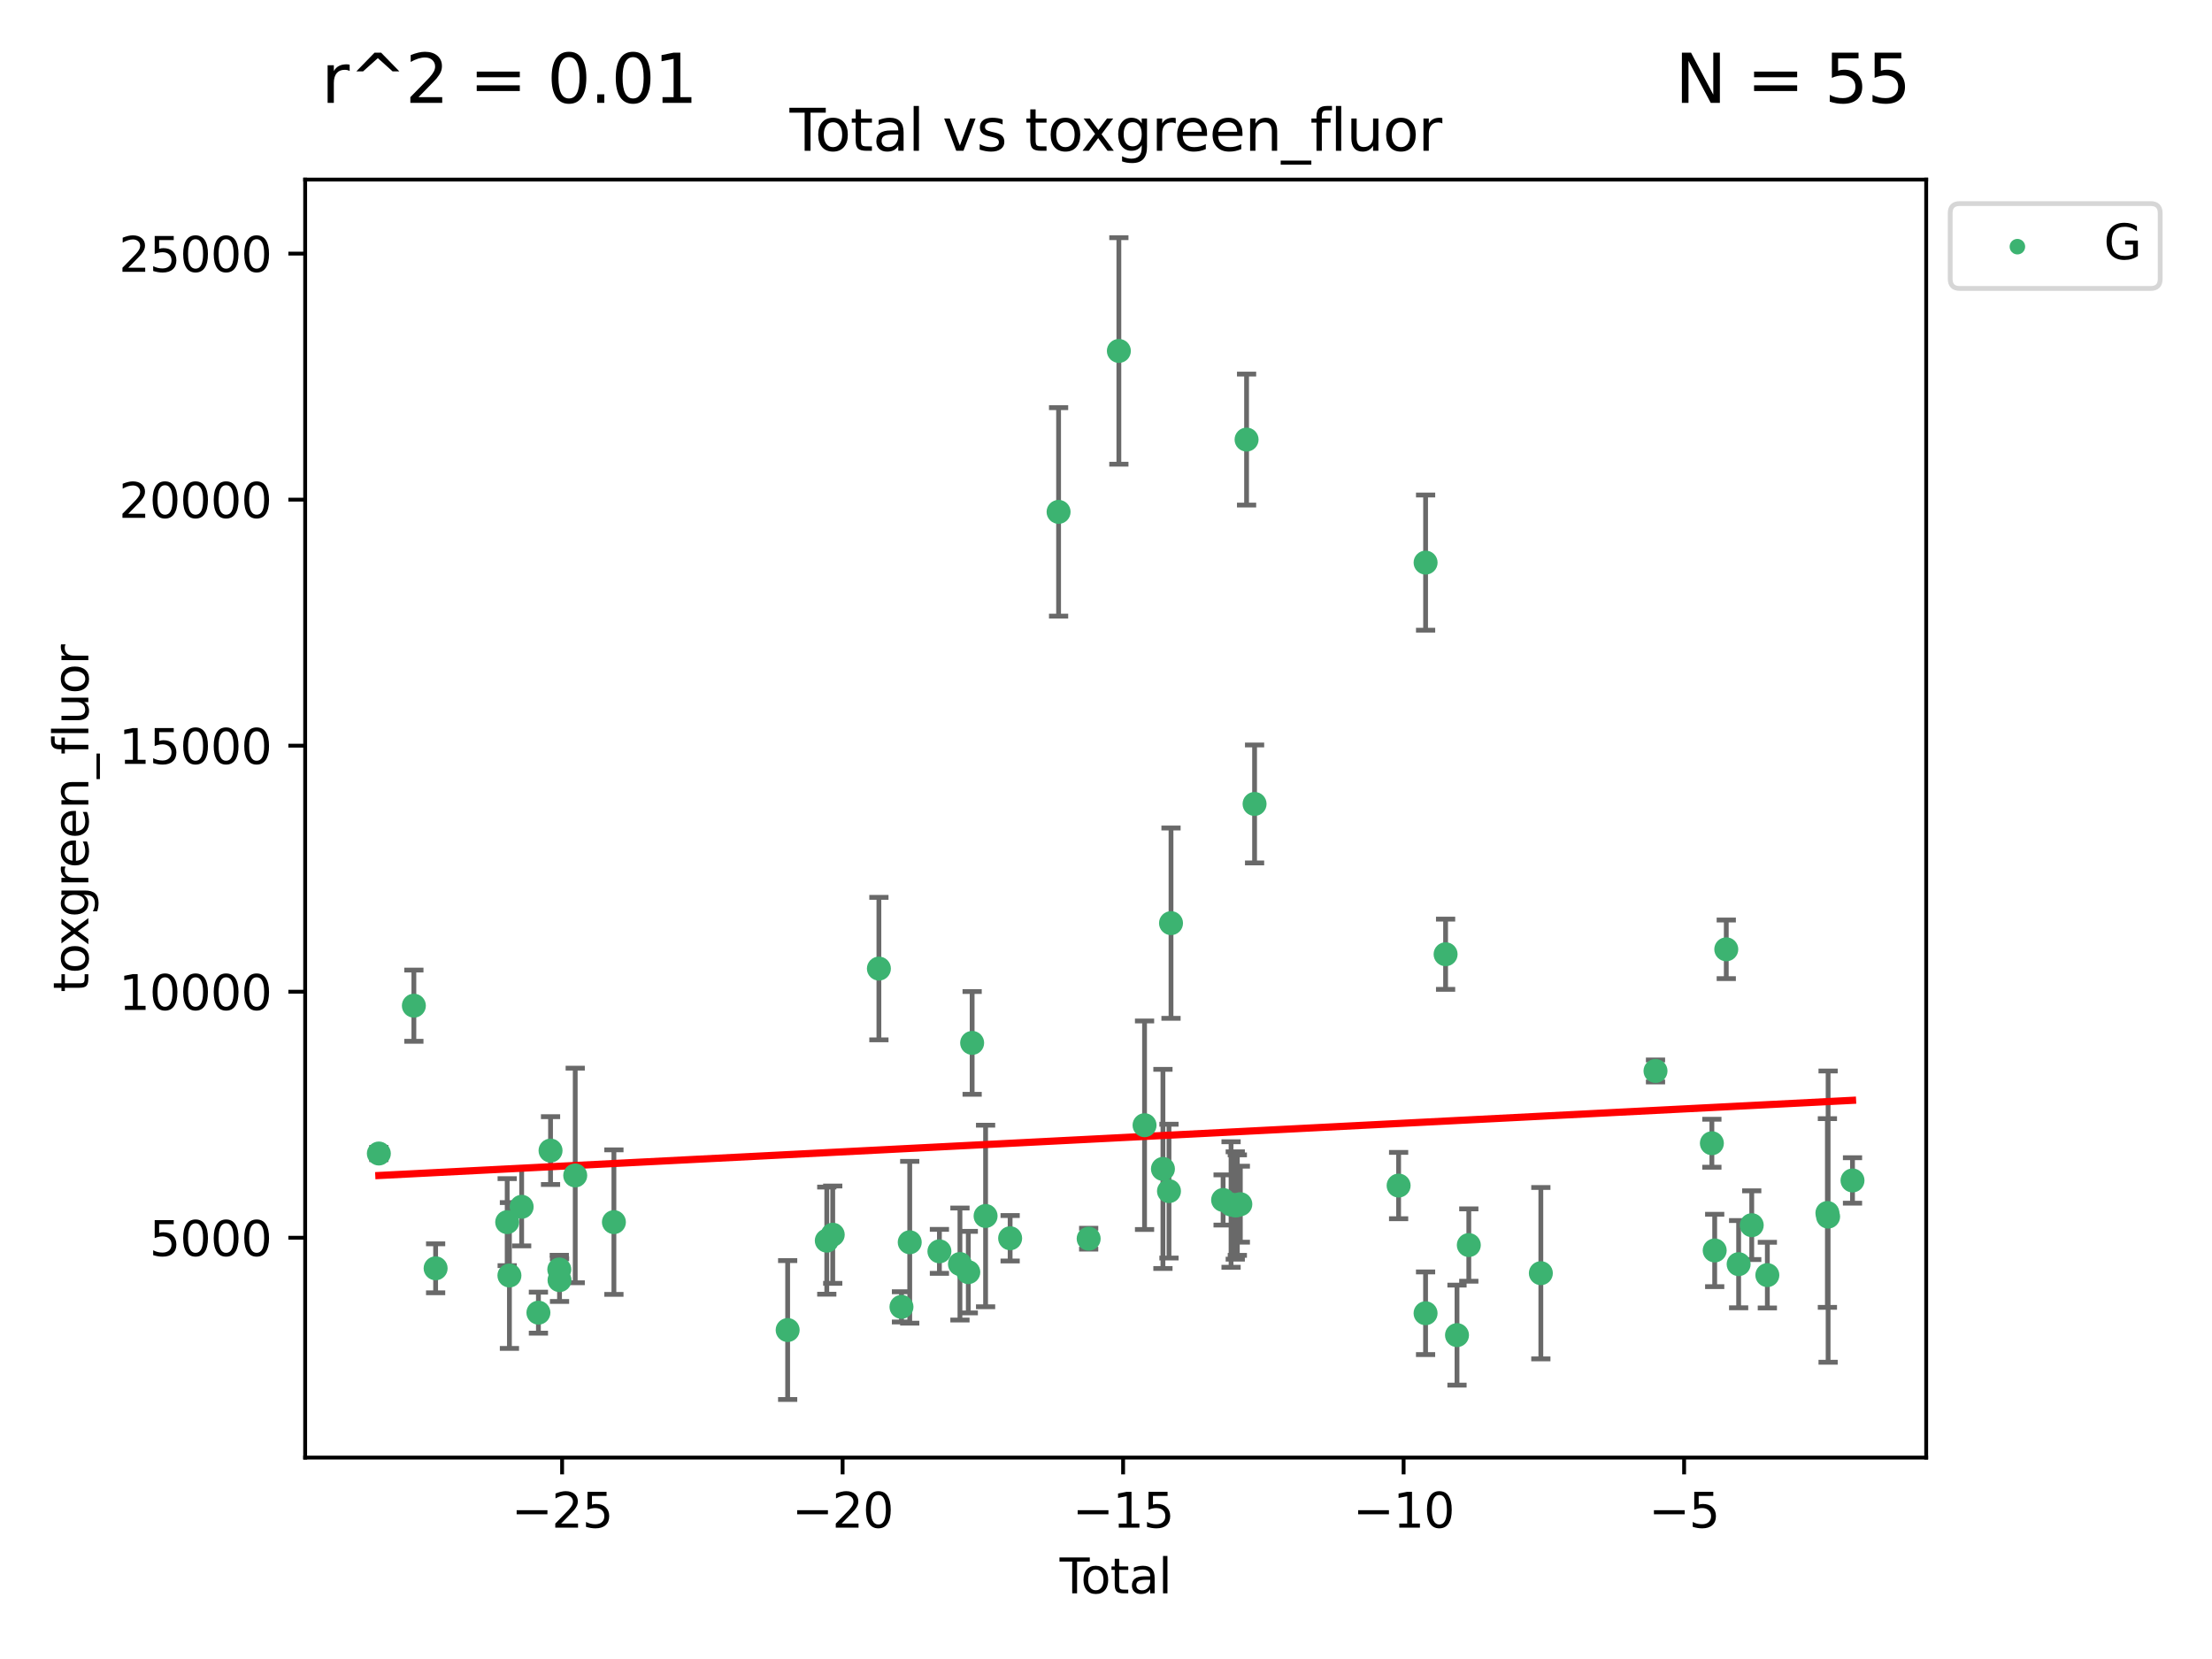 <?xml version="1.0" encoding="utf-8" standalone="no"?>
<!DOCTYPE svg PUBLIC "-//W3C//DTD SVG 1.1//EN"
  "http://www.w3.org/Graphics/SVG/1.1/DTD/svg11.dtd">
<svg xmlns:xlink="http://www.w3.org/1999/xlink" width="460.8pt" height="345.6pt" viewBox="0 0 460.8 345.6" xmlns="http://www.w3.org/2000/svg" version="1.1">
 <defs>
  <style type="text/css">*{stroke-linejoin: round; stroke-linecap: butt}</style>
 </defs>
 <g id="figure_1">
  <g id="patch_1">
   <path d="M 0 345.6 
L 460.8 345.6 
L 460.8 0 
L 0 0 
z
" style="fill: #ffffff"/>
  </g>
  <g id="axes_1">
   <g id="patch_2">
    <path d="M 63.571 303.64 
L 401.26 303.64 
L 401.26 37.411 
L 63.571 37.411 
z
" style="fill: #ffffff"/>
   </g>
   <g id="PathCollection_1">
    <defs>
     <path id="mdebcc4107b" d="M 0 1.118 
C 0.297 1.118 0.581 1 0.791 0.791 
C 1 0.581 1.118 0.297 1.118 0 
C 1.118 -0.297 1 -0.581 0.791 -0.791 
C 0.581 -1 0.297 -1.118 0 -1.118 
C -0.297 -1.118 -0.581 -1 -0.791 -0.791 
C -1 -0.581 -1.118 -0.297 -1.118 0 
C -1.118 0.297 -1 0.581 -0.791 0.791 
C -0.581 1 -0.297 1.118 0 1.118 
z
" style="stroke: #3cb371"/>
    </defs>
    <g clip-path="url(#p273736db1f)">
     <use xlink:href="#mdebcc4107b" x="78.921" y="240.299" style="fill: #3cb371; stroke: #3cb371"/>
     <use xlink:href="#mdebcc4107b" x="86.217" y="209.503" style="fill: #3cb371; stroke: #3cb371"/>
     <use xlink:href="#mdebcc4107b" x="90.749" y="264.212" style="fill: #3cb371; stroke: #3cb371"/>
     <use xlink:href="#mdebcc4107b" x="105.658" y="254.595" style="fill: #3cb371; stroke: #3cb371"/>
     <use xlink:href="#mdebcc4107b" x="106.123" y="265.711" style="fill: #3cb371; stroke: #3cb371"/>
     <use xlink:href="#mdebcc4107b" x="108.67" y="251.399" style="fill: #3cb371; stroke: #3cb371"/>
     <use xlink:href="#mdebcc4107b" x="112.162" y="273.451" style="fill: #3cb371; stroke: #3cb371"/>
     <use xlink:href="#mdebcc4107b" x="114.688" y="239.687" style="fill: #3cb371; stroke: #3cb371"/>
     <use xlink:href="#mdebcc4107b" x="116.511" y="264.455" style="fill: #3cb371; stroke: #3cb371"/>
     <use xlink:href="#mdebcc4107b" x="116.56" y="266.675" style="fill: #3cb371; stroke: #3cb371"/>
     <use xlink:href="#mdebcc4107b" x="119.83" y="244.868" style="fill: #3cb371; stroke: #3cb371"/>
     <use xlink:href="#mdebcc4107b" x="127.889" y="254.591" style="fill: #3cb371; stroke: #3cb371"/>
     <use xlink:href="#mdebcc4107b" x="164.084" y="277.073" style="fill: #3cb371; stroke: #3cb371"/>
     <use xlink:href="#mdebcc4107b" x="172.234" y="258.45" style="fill: #3cb371; stroke: #3cb371"/>
     <use xlink:href="#mdebcc4107b" x="173.474" y="257.208" style="fill: #3cb371; stroke: #3cb371"/>
     <use xlink:href="#mdebcc4107b" x="183.091" y="201.776" style="fill: #3cb371; stroke: #3cb371"/>
     <use xlink:href="#mdebcc4107b" x="187.793" y="272.245" style="fill: #3cb371; stroke: #3cb371"/>
     <use xlink:href="#mdebcc4107b" x="189.514" y="258.786" style="fill: #3cb371; stroke: #3cb371"/>
     <use xlink:href="#mdebcc4107b" x="195.697" y="260.679" style="fill: #3cb371; stroke: #3cb371"/>
     <use xlink:href="#mdebcc4107b" x="199.975" y="263.32" style="fill: #3cb371; stroke: #3cb371"/>
     <use xlink:href="#mdebcc4107b" x="201.713" y="265.008" style="fill: #3cb371; stroke: #3cb371"/>
     <use xlink:href="#mdebcc4107b" x="202.516" y="217.256" style="fill: #3cb371; stroke: #3cb371"/>
     <use xlink:href="#mdebcc4107b" x="205.316" y="253.313" style="fill: #3cb371; stroke: #3cb371"/>
     <use xlink:href="#mdebcc4107b" x="210.43" y="257.952" style="fill: #3cb371; stroke: #3cb371"/>
     <use xlink:href="#mdebcc4107b" x="220.523" y="106.634" style="fill: #3cb371; stroke: #3cb371"/>
     <use xlink:href="#mdebcc4107b" x="226.789" y="258.042" style="fill: #3cb371; stroke: #3cb371"/>
     <use xlink:href="#mdebcc4107b" x="233.081" y="73.106" style="fill: #3cb371; stroke: #3cb371"/>
     <use xlink:href="#mdebcc4107b" x="238.431" y="234.403" style="fill: #3cb371; stroke: #3cb371"/>
     <use xlink:href="#mdebcc4107b" x="242.261" y="243.505" style="fill: #3cb371; stroke: #3cb371"/>
     <use xlink:href="#mdebcc4107b" x="243.52" y="248.134" style="fill: #3cb371; stroke: #3cb371"/>
     <use xlink:href="#mdebcc4107b" x="243.943" y="192.308" style="fill: #3cb371; stroke: #3cb371"/>
     <use xlink:href="#mdebcc4107b" x="254.796" y="249.975" style="fill: #3cb371; stroke: #3cb371"/>
     <use xlink:href="#mdebcc4107b" x="256.453" y="250.92" style="fill: #3cb371; stroke: #3cb371"/>
     <use xlink:href="#mdebcc4107b" x="257.329" y="251.124" style="fill: #3cb371; stroke: #3cb371"/>
     <use xlink:href="#mdebcc4107b" x="257.759" y="251.046" style="fill: #3cb371; stroke: #3cb371"/>
     <use xlink:href="#mdebcc4107b" x="258.384" y="250.854" style="fill: #3cb371; stroke: #3cb371"/>
     <use xlink:href="#mdebcc4107b" x="259.684" y="91.572" style="fill: #3cb371; stroke: #3cb371"/>
     <use xlink:href="#mdebcc4107b" x="261.351" y="167.476" style="fill: #3cb371; stroke: #3cb371"/>
     <use xlink:href="#mdebcc4107b" x="291.358" y="246.973" style="fill: #3cb371; stroke: #3cb371"/>
     <use xlink:href="#mdebcc4107b" x="296.972" y="273.574" style="fill: #3cb371; stroke: #3cb371"/>
     <use xlink:href="#mdebcc4107b" x="296.978" y="117.2" style="fill: #3cb371; stroke: #3cb371"/>
     <use xlink:href="#mdebcc4107b" x="301.144" y="198.787" style="fill: #3cb371; stroke: #3cb371"/>
     <use xlink:href="#mdebcc4107b" x="303.52" y="278.131" style="fill: #3cb371; stroke: #3cb371"/>
     <use xlink:href="#mdebcc4107b" x="305.98" y="259.368" style="fill: #3cb371; stroke: #3cb371"/>
     <use xlink:href="#mdebcc4107b" x="320.987" y="265.228" style="fill: #3cb371; stroke: #3cb371"/>
     <use xlink:href="#mdebcc4107b" x="344.872" y="223.102" style="fill: #3cb371; stroke: #3cb371"/>
     <use xlink:href="#mdebcc4107b" x="356.616" y="238.157" style="fill: #3cb371; stroke: #3cb371"/>
     <use xlink:href="#mdebcc4107b" x="357.202" y="260.493" style="fill: #3cb371; stroke: #3cb371"/>
     <use xlink:href="#mdebcc4107b" x="359.614" y="197.758" style="fill: #3cb371; stroke: #3cb371"/>
     <use xlink:href="#mdebcc4107b" x="362.19" y="263.349" style="fill: #3cb371; stroke: #3cb371"/>
     <use xlink:href="#mdebcc4107b" x="364.918" y="255.227" style="fill: #3cb371; stroke: #3cb371"/>
     <use xlink:href="#mdebcc4107b" x="368.171" y="265.63" style="fill: #3cb371; stroke: #3cb371"/>
     <use xlink:href="#mdebcc4107b" x="380.681" y="252.69" style="fill: #3cb371; stroke: #3cb371"/>
     <use xlink:href="#mdebcc4107b" x="380.829" y="253.443" style="fill: #3cb371; stroke: #3cb371"/>
     <use xlink:href="#mdebcc4107b" x="385.911" y="245.91" style="fill: #3cb371; stroke: #3cb371"/>
    </g>
   </g>
   <g id="matplotlib.axis_1">
    <g id="xtick_1">
     <g id="line2d_1">
      <defs>
       <path id="mb79642f98a" d="M 0 0 
L 0 3.5 
" style="stroke: #000000; stroke-width: 0.8"/>
      </defs>
      <g>
       <use xlink:href="#mb79642f98a" x="117.097" y="303.64" style="stroke: #000000; stroke-width: 0.8"/>
      </g>
     </g>
     <g id="text_1">
      <!-- −25 -->
      <g transform="translate(106.544 318.238)scale(0.1 -0.1)">
       <defs>
        <path id="DejaVuSans-2212" d="M 678 2272 
L 4684 2272 
L 4684 1741 
L 678 1741 
L 678 2272 
z
" transform="scale(0.016)"/>
        <path id="DejaVuSans-32" d="M 1228 531 
L 3431 531 
L 3431 0 
L 469 0 
L 469 531 
Q 828 903 1448 1529 
Q 2069 2156 2228 2338 
Q 2531 2678 2651 2914 
Q 2772 3150 2772 3378 
Q 2772 3750 2511 3984 
Q 2250 4219 1831 4219 
Q 1534 4219 1204 4116 
Q 875 4013 500 3803 
L 500 4441 
Q 881 4594 1212 4672 
Q 1544 4750 1819 4750 
Q 2544 4750 2975 4387 
Q 3406 4025 3406 3419 
Q 3406 3131 3298 2873 
Q 3191 2616 2906 2266 
Q 2828 2175 2409 1742 
Q 1991 1309 1228 531 
z
" transform="scale(0.016)"/>
        <path id="DejaVuSans-35" d="M 691 4666 
L 3169 4666 
L 3169 4134 
L 1269 4134 
L 1269 2991 
Q 1406 3038 1543 3061 
Q 1681 3084 1819 3084 
Q 2600 3084 3056 2656 
Q 3513 2228 3513 1497 
Q 3513 744 3044 326 
Q 2575 -91 1722 -91 
Q 1428 -91 1123 -41 
Q 819 9 494 109 
L 494 744 
Q 775 591 1075 516 
Q 1375 441 1709 441 
Q 2250 441 2565 725 
Q 2881 1009 2881 1497 
Q 2881 1984 2565 2268 
Q 2250 2553 1709 2553 
Q 1456 2553 1204 2497 
Q 953 2441 691 2322 
L 691 4666 
z
" transform="scale(0.016)"/>
       </defs>
       <use xlink:href="#DejaVuSans-2212"/>
       <use xlink:href="#DejaVuSans-32" x="83.789"/>
       <use xlink:href="#DejaVuSans-35" x="147.412"/>
      </g>
     </g>
    </g>
    <g id="xtick_2">
     <g id="line2d_2">
      <g>
       <use xlink:href="#mb79642f98a" x="175.53" y="303.64" style="stroke: #000000; stroke-width: 0.8"/>
      </g>
     </g>
     <g id="text_2">
      <!-- −20 -->
      <g transform="translate(164.978 318.238)scale(0.1 -0.1)">
       <defs>
        <path id="DejaVuSans-30" d="M 2034 4250 
Q 1547 4250 1301 3770 
Q 1056 3291 1056 2328 
Q 1056 1369 1301 889 
Q 1547 409 2034 409 
Q 2525 409 2770 889 
Q 3016 1369 3016 2328 
Q 3016 3291 2770 3770 
Q 2525 4250 2034 4250 
z
M 2034 4750 
Q 2819 4750 3233 4129 
Q 3647 3509 3647 2328 
Q 3647 1150 3233 529 
Q 2819 -91 2034 -91 
Q 1250 -91 836 529 
Q 422 1150 422 2328 
Q 422 3509 836 4129 
Q 1250 4750 2034 4750 
z
" transform="scale(0.016)"/>
       </defs>
       <use xlink:href="#DejaVuSans-2212"/>
       <use xlink:href="#DejaVuSans-32" x="83.789"/>
       <use xlink:href="#DejaVuSans-30" x="147.412"/>
      </g>
     </g>
    </g>
    <g id="xtick_3">
     <g id="line2d_3">
      <g>
       <use xlink:href="#mb79642f98a" x="233.964" y="303.64" style="stroke: #000000; stroke-width: 0.8"/>
      </g>
     </g>
     <g id="text_3">
      <!-- −15 -->
      <g transform="translate(223.411 318.238)scale(0.1 -0.1)">
       <defs>
        <path id="DejaVuSans-31" d="M 794 531 
L 1825 531 
L 1825 4091 
L 703 3866 
L 703 4441 
L 1819 4666 
L 2450 4666 
L 2450 531 
L 3481 531 
L 3481 0 
L 794 0 
L 794 531 
z
" transform="scale(0.016)"/>
       </defs>
       <use xlink:href="#DejaVuSans-2212"/>
       <use xlink:href="#DejaVuSans-31" x="83.789"/>
       <use xlink:href="#DejaVuSans-35" x="147.412"/>
      </g>
     </g>
    </g>
    <g id="xtick_4">
     <g id="line2d_4">
      <g>
       <use xlink:href="#mb79642f98a" x="292.397" y="303.64" style="stroke: #000000; stroke-width: 0.8"/>
      </g>
     </g>
     <g id="text_4">
      <!-- −10 -->
      <g transform="translate(281.845 318.238)scale(0.1 -0.1)">
       <use xlink:href="#DejaVuSans-2212"/>
       <use xlink:href="#DejaVuSans-31" x="83.789"/>
       <use xlink:href="#DejaVuSans-30" x="147.412"/>
      </g>
     </g>
    </g>
    <g id="xtick_5">
     <g id="line2d_5">
      <g>
       <use xlink:href="#mb79642f98a" x="350.831" y="303.64" style="stroke: #000000; stroke-width: 0.8"/>
      </g>
     </g>
     <g id="text_5">
      <!-- −5 -->
      <g transform="translate(343.46 318.238)scale(0.1 -0.1)">
       <use xlink:href="#DejaVuSans-2212"/>
       <use xlink:href="#DejaVuSans-35" x="83.789"/>
      </g>
     </g>
    </g>
    <g id="text_6">
     <!-- Total -->
     <g transform="translate(220.739 331.917)scale(0.1 -0.1)">
      <defs>
       <path id="DejaVuSans-54" d="M -19 4666 
L 3928 4666 
L 3928 4134 
L 2272 4134 
L 2272 0 
L 1638 0 
L 1638 4134 
L -19 4134 
L -19 4666 
z
" transform="scale(0.016)"/>
       <path id="DejaVuSans-6f" d="M 1959 3097 
Q 1497 3097 1228 2736 
Q 959 2375 959 1747 
Q 959 1119 1226 758 
Q 1494 397 1959 397 
Q 2419 397 2687 759 
Q 2956 1122 2956 1747 
Q 2956 2369 2687 2733 
Q 2419 3097 1959 3097 
z
M 1959 3584 
Q 2709 3584 3137 3096 
Q 3566 2609 3566 1747 
Q 3566 888 3137 398 
Q 2709 -91 1959 -91 
Q 1206 -91 779 398 
Q 353 888 353 1747 
Q 353 2609 779 3096 
Q 1206 3584 1959 3584 
z
" transform="scale(0.016)"/>
       <path id="DejaVuSans-74" d="M 1172 4494 
L 1172 3500 
L 2356 3500 
L 2356 3053 
L 1172 3053 
L 1172 1153 
Q 1172 725 1289 603 
Q 1406 481 1766 481 
L 2356 481 
L 2356 0 
L 1766 0 
Q 1100 0 847 248 
Q 594 497 594 1153 
L 594 3053 
L 172 3053 
L 172 3500 
L 594 3500 
L 594 4494 
L 1172 4494 
z
" transform="scale(0.016)"/>
       <path id="DejaVuSans-61" d="M 2194 1759 
Q 1497 1759 1228 1600 
Q 959 1441 959 1056 
Q 959 750 1161 570 
Q 1363 391 1709 391 
Q 2188 391 2477 730 
Q 2766 1069 2766 1631 
L 2766 1759 
L 2194 1759 
z
M 3341 1997 
L 3341 0 
L 2766 0 
L 2766 531 
Q 2569 213 2275 61 
Q 1981 -91 1556 -91 
Q 1019 -91 701 211 
Q 384 513 384 1019 
Q 384 1609 779 1909 
Q 1175 2209 1959 2209 
L 2766 2209 
L 2766 2266 
Q 2766 2663 2505 2880 
Q 2244 3097 1772 3097 
Q 1472 3097 1187 3025 
Q 903 2953 641 2809 
L 641 3341 
Q 956 3463 1253 3523 
Q 1550 3584 1831 3584 
Q 2591 3584 2966 3190 
Q 3341 2797 3341 1997 
z
" transform="scale(0.016)"/>
       <path id="DejaVuSans-6c" d="M 603 4863 
L 1178 4863 
L 1178 0 
L 603 0 
L 603 4863 
z
" transform="scale(0.016)"/>
      </defs>
      <use xlink:href="#DejaVuSans-54"/>
      <use xlink:href="#DejaVuSans-6f" x="44.084"/>
      <use xlink:href="#DejaVuSans-74" x="105.266"/>
      <use xlink:href="#DejaVuSans-61" x="144.475"/>
      <use xlink:href="#DejaVuSans-6c" x="205.754"/>
     </g>
    </g>
   </g>
   <g id="matplotlib.axis_2">
    <g id="ytick_1">
     <g id="line2d_6">
      <defs>
       <path id="m9dde01c357" d="M 0 0 
L -3.5 0 
" style="stroke: #000000; stroke-width: 0.8"/>
      </defs>
      <g>
       <use xlink:href="#m9dde01c357" x="63.571" y="257.843" style="stroke: #000000; stroke-width: 0.8"/>
      </g>
     </g>
     <g id="text_7">
      <!-- 5000 -->
      <g transform="translate(31.121 261.642)scale(0.1 -0.1)">
       <use xlink:href="#DejaVuSans-35"/>
       <use xlink:href="#DejaVuSans-30" x="63.623"/>
       <use xlink:href="#DejaVuSans-30" x="127.246"/>
       <use xlink:href="#DejaVuSans-30" x="190.869"/>
      </g>
     </g>
    </g>
    <g id="ytick_2">
     <g id="line2d_7">
      <g>
       <use xlink:href="#m9dde01c357" x="63.571" y="206.589" style="stroke: #000000; stroke-width: 0.8"/>
      </g>
     </g>
     <g id="text_8">
      <!-- 10000 -->
      <g transform="translate(24.759 210.388)scale(0.1 -0.1)">
       <use xlink:href="#DejaVuSans-31"/>
       <use xlink:href="#DejaVuSans-30" x="63.623"/>
       <use xlink:href="#DejaVuSans-30" x="127.246"/>
       <use xlink:href="#DejaVuSans-30" x="190.869"/>
       <use xlink:href="#DejaVuSans-30" x="254.492"/>
      </g>
     </g>
    </g>
    <g id="ytick_3">
     <g id="line2d_8">
      <g>
       <use xlink:href="#m9dde01c357" x="63.571" y="155.335" style="stroke: #000000; stroke-width: 0.8"/>
      </g>
     </g>
     <g id="text_9">
      <!-- 15000 -->
      <g transform="translate(24.759 159.135)scale(0.1 -0.1)">
       <use xlink:href="#DejaVuSans-31"/>
       <use xlink:href="#DejaVuSans-35" x="63.623"/>
       <use xlink:href="#DejaVuSans-30" x="127.246"/>
       <use xlink:href="#DejaVuSans-30" x="190.869"/>
       <use xlink:href="#DejaVuSans-30" x="254.492"/>
      </g>
     </g>
    </g>
    <g id="ytick_4">
     <g id="line2d_9">
      <g>
       <use xlink:href="#m9dde01c357" x="63.571" y="104.082" style="stroke: #000000; stroke-width: 0.8"/>
      </g>
     </g>
     <g id="text_10">
      <!-- 20000 -->
      <g transform="translate(24.759 107.881)scale(0.1 -0.1)">
       <use xlink:href="#DejaVuSans-32"/>
       <use xlink:href="#DejaVuSans-30" x="63.623"/>
       <use xlink:href="#DejaVuSans-30" x="127.246"/>
       <use xlink:href="#DejaVuSans-30" x="190.869"/>
       <use xlink:href="#DejaVuSans-30" x="254.492"/>
      </g>
     </g>
    </g>
    <g id="ytick_5">
     <g id="line2d_10">
      <g>
       <use xlink:href="#m9dde01c357" x="63.571" y="52.828" style="stroke: #000000; stroke-width: 0.8"/>
      </g>
     </g>
     <g id="text_11">
      <!-- 25000 -->
      <g transform="translate(24.759 56.627)scale(0.1 -0.1)">
       <use xlink:href="#DejaVuSans-32"/>
       <use xlink:href="#DejaVuSans-35" x="63.623"/>
       <use xlink:href="#DejaVuSans-30" x="127.246"/>
       <use xlink:href="#DejaVuSans-30" x="190.869"/>
       <use xlink:href="#DejaVuSans-30" x="254.492"/>
      </g>
     </g>
    </g>
    <g id="text_12">
     <!-- toxgreen_fluor -->
     <g transform="translate(18.401 206.72)rotate(-90)scale(0.1 -0.1)">
      <defs>
       <path id="DejaVuSans-78" d="M 3513 3500 
L 2247 1797 
L 3578 0 
L 2900 0 
L 1881 1375 
L 863 0 
L 184 0 
L 1544 1831 
L 300 3500 
L 978 3500 
L 1906 2253 
L 2834 3500 
L 3513 3500 
z
" transform="scale(0.016)"/>
       <path id="DejaVuSans-67" d="M 2906 1791 
Q 2906 2416 2648 2759 
Q 2391 3103 1925 3103 
Q 1463 3103 1205 2759 
Q 947 2416 947 1791 
Q 947 1169 1205 825 
Q 1463 481 1925 481 
Q 2391 481 2648 825 
Q 2906 1169 2906 1791 
z
M 3481 434 
Q 3481 -459 3084 -895 
Q 2688 -1331 1869 -1331 
Q 1566 -1331 1297 -1286 
Q 1028 -1241 775 -1147 
L 775 -588 
Q 1028 -725 1275 -790 
Q 1522 -856 1778 -856 
Q 2344 -856 2625 -561 
Q 2906 -266 2906 331 
L 2906 616 
Q 2728 306 2450 153 
Q 2172 0 1784 0 
Q 1141 0 747 490 
Q 353 981 353 1791 
Q 353 2603 747 3093 
Q 1141 3584 1784 3584 
Q 2172 3584 2450 3431 
Q 2728 3278 2906 2969 
L 2906 3500 
L 3481 3500 
L 3481 434 
z
" transform="scale(0.016)"/>
       <path id="DejaVuSans-72" d="M 2631 2963 
Q 2534 3019 2420 3045 
Q 2306 3072 2169 3072 
Q 1681 3072 1420 2755 
Q 1159 2438 1159 1844 
L 1159 0 
L 581 0 
L 581 3500 
L 1159 3500 
L 1159 2956 
Q 1341 3275 1631 3429 
Q 1922 3584 2338 3584 
Q 2397 3584 2469 3576 
Q 2541 3569 2628 3553 
L 2631 2963 
z
" transform="scale(0.016)"/>
       <path id="DejaVuSans-65" d="M 3597 1894 
L 3597 1613 
L 953 1613 
Q 991 1019 1311 708 
Q 1631 397 2203 397 
Q 2534 397 2845 478 
Q 3156 559 3463 722 
L 3463 178 
Q 3153 47 2828 -22 
Q 2503 -91 2169 -91 
Q 1331 -91 842 396 
Q 353 884 353 1716 
Q 353 2575 817 3079 
Q 1281 3584 2069 3584 
Q 2775 3584 3186 3129 
Q 3597 2675 3597 1894 
z
M 3022 2063 
Q 3016 2534 2758 2815 
Q 2500 3097 2075 3097 
Q 1594 3097 1305 2825 
Q 1016 2553 972 2059 
L 3022 2063 
z
" transform="scale(0.016)"/>
       <path id="DejaVuSans-6e" d="M 3513 2113 
L 3513 0 
L 2938 0 
L 2938 2094 
Q 2938 2591 2744 2837 
Q 2550 3084 2163 3084 
Q 1697 3084 1428 2787 
Q 1159 2491 1159 1978 
L 1159 0 
L 581 0 
L 581 3500 
L 1159 3500 
L 1159 2956 
Q 1366 3272 1645 3428 
Q 1925 3584 2291 3584 
Q 2894 3584 3203 3211 
Q 3513 2838 3513 2113 
z
" transform="scale(0.016)"/>
       <path id="DejaVuSans-5f" d="M 3263 -1063 
L 3263 -1509 
L -63 -1509 
L -63 -1063 
L 3263 -1063 
z
" transform="scale(0.016)"/>
       <path id="DejaVuSans-66" d="M 2375 4863 
L 2375 4384 
L 1825 4384 
Q 1516 4384 1395 4259 
Q 1275 4134 1275 3809 
L 1275 3500 
L 2222 3500 
L 2222 3053 
L 1275 3053 
L 1275 0 
L 697 0 
L 697 3053 
L 147 3053 
L 147 3500 
L 697 3500 
L 697 3744 
Q 697 4328 969 4595 
Q 1241 4863 1831 4863 
L 2375 4863 
z
" transform="scale(0.016)"/>
       <path id="DejaVuSans-75" d="M 544 1381 
L 544 3500 
L 1119 3500 
L 1119 1403 
Q 1119 906 1312 657 
Q 1506 409 1894 409 
Q 2359 409 2629 706 
Q 2900 1003 2900 1516 
L 2900 3500 
L 3475 3500 
L 3475 0 
L 2900 0 
L 2900 538 
Q 2691 219 2414 64 
Q 2138 -91 1772 -91 
Q 1169 -91 856 284 
Q 544 659 544 1381 
z
M 1991 3584 
L 1991 3584 
z
" transform="scale(0.016)"/>
      </defs>
      <use xlink:href="#DejaVuSans-74"/>
      <use xlink:href="#DejaVuSans-6f" x="39.209"/>
      <use xlink:href="#DejaVuSans-78" x="97.266"/>
      <use xlink:href="#DejaVuSans-67" x="156.445"/>
      <use xlink:href="#DejaVuSans-72" x="219.922"/>
      <use xlink:href="#DejaVuSans-65" x="258.785"/>
      <use xlink:href="#DejaVuSans-65" x="320.309"/>
      <use xlink:href="#DejaVuSans-6e" x="381.832"/>
      <use xlink:href="#DejaVuSans-5f" x="445.211"/>
      <use xlink:href="#DejaVuSans-66" x="495.211"/>
      <use xlink:href="#DejaVuSans-6c" x="530.416"/>
      <use xlink:href="#DejaVuSans-75" x="558.199"/>
      <use xlink:href="#DejaVuSans-6f" x="621.578"/>
      <use xlink:href="#DejaVuSans-72" x="682.76"/>
     </g>
    </g>
   </g>
   <g id="LineCollection_1">
    <path d="M 78.921 241.574 
L 78.921 239.023 
" clip-path="url(#p273736db1f)" style="fill: none; stroke: #696969"/>
    <path d="M 86.217 216.921 
L 86.217 202.085 
" clip-path="url(#p273736db1f)" style="fill: none; stroke: #696969"/>
    <path d="M 90.749 269.309 
L 90.749 259.114 
" clip-path="url(#p273736db1f)" style="fill: none; stroke: #696969"/>
    <path d="M 105.658 263.659 
L 105.658 245.531 
" clip-path="url(#p273736db1f)" style="fill: none; stroke: #696969"/>
    <path d="M 106.123 280.896 
L 106.123 250.525 
" clip-path="url(#p273736db1f)" style="fill: none; stroke: #696969"/>
    <path d="M 108.67 259.542 
L 108.67 243.256 
" clip-path="url(#p273736db1f)" style="fill: none; stroke: #696969"/>
    <path d="M 112.162 277.722 
L 112.162 269.179 
" clip-path="url(#p273736db1f)" style="fill: none; stroke: #696969"/>
    <path d="M 114.688 246.751 
L 114.688 232.623 
" clip-path="url(#p273736db1f)" style="fill: none; stroke: #696969"/>
    <path d="M 116.511 267.413 
L 116.511 261.497 
" clip-path="url(#p273736db1f)" style="fill: none; stroke: #696969"/>
    <path d="M 116.56 271.115 
L 116.56 262.235 
" clip-path="url(#p273736db1f)" style="fill: none; stroke: #696969"/>
    <path d="M 119.83 267.222 
L 119.83 222.515 
" clip-path="url(#p273736db1f)" style="fill: none; stroke: #696969"/>
    <path d="M 127.889 269.646 
L 127.889 239.537 
" clip-path="url(#p273736db1f)" style="fill: none; stroke: #696969"/>
    <path d="M 164.084 291.539 
L 164.084 262.607 
" clip-path="url(#p273736db1f)" style="fill: none; stroke: #696969"/>
    <path d="M 172.234 269.608 
L 172.234 247.292 
" clip-path="url(#p273736db1f)" style="fill: none; stroke: #696969"/>
    <path d="M 173.474 267.345 
L 173.474 247.072 
" clip-path="url(#p273736db1f)" style="fill: none; stroke: #696969"/>
    <path d="M 183.091 216.615 
L 183.091 186.936 
" clip-path="url(#p273736db1f)" style="fill: none; stroke: #696969"/>
    <path d="M 187.793 275.395 
L 187.793 269.095 
" clip-path="url(#p273736db1f)" style="fill: none; stroke: #696969"/>
    <path d="M 189.514 275.639 
L 189.514 241.932 
" clip-path="url(#p273736db1f)" style="fill: none; stroke: #696969"/>
    <path d="M 195.697 265.262 
L 195.697 256.097 
" clip-path="url(#p273736db1f)" style="fill: none; stroke: #696969"/>
    <path d="M 199.975 274.989 
L 199.975 251.652 
" clip-path="url(#p273736db1f)" style="fill: none; stroke: #696969"/>
    <path d="M 201.713 273.502 
L 201.713 256.514 
" clip-path="url(#p273736db1f)" style="fill: none; stroke: #696969"/>
    <path d="M 202.516 227.96 
L 202.516 206.552 
" clip-path="url(#p273736db1f)" style="fill: none; stroke: #696969"/>
    <path d="M 205.316 272.224 
L 205.316 234.402 
" clip-path="url(#p273736db1f)" style="fill: none; stroke: #696969"/>
    <path d="M 210.43 262.686 
L 210.43 253.219 
" clip-path="url(#p273736db1f)" style="fill: none; stroke: #696969"/>
    <path d="M 220.523 128.347 
L 220.523 84.922 
" clip-path="url(#p273736db1f)" style="fill: none; stroke: #696969"/>
    <path d="M 226.789 260.22 
L 226.789 255.865 
" clip-path="url(#p273736db1f)" style="fill: none; stroke: #696969"/>
    <path d="M 233.081 96.699 
L 233.081 49.513 
" clip-path="url(#p273736db1f)" style="fill: none; stroke: #696969"/>
    <path d="M 238.431 256.121 
L 238.431 212.684 
" clip-path="url(#p273736db1f)" style="fill: none; stroke: #696969"/>
    <path d="M 242.261 264.249 
L 242.261 222.761 
" clip-path="url(#p273736db1f)" style="fill: none; stroke: #696969"/>
    <path d="M 243.52 262.072 
L 243.52 234.195 
" clip-path="url(#p273736db1f)" style="fill: none; stroke: #696969"/>
    <path d="M 243.943 212.13 
L 243.943 172.487 
" clip-path="url(#p273736db1f)" style="fill: none; stroke: #696969"/>
    <path d="M 254.796 255.207 
L 254.796 244.744 
" clip-path="url(#p273736db1f)" style="fill: none; stroke: #696969"/>
    <path d="M 256.453 263.994 
L 256.453 237.846 
" clip-path="url(#p273736db1f)" style="fill: none; stroke: #696969"/>
    <path d="M 257.329 262.308 
L 257.329 239.94 
" clip-path="url(#p273736db1f)" style="fill: none; stroke: #696969"/>
    <path d="M 257.759 261.512 
L 257.759 240.581 
" clip-path="url(#p273736db1f)" style="fill: none; stroke: #696969"/>
    <path d="M 258.384 258.771 
L 258.384 242.937 
" clip-path="url(#p273736db1f)" style="fill: none; stroke: #696969"/>
    <path d="M 259.684 105.212 
L 259.684 77.931 
" clip-path="url(#p273736db1f)" style="fill: none; stroke: #696969"/>
    <path d="M 261.351 179.76 
L 261.351 155.192 
" clip-path="url(#p273736db1f)" style="fill: none; stroke: #696969"/>
    <path d="M 291.358 253.884 
L 291.358 240.062 
" clip-path="url(#p273736db1f)" style="fill: none; stroke: #696969"/>
    <path d="M 296.972 282.183 
L 296.972 264.966 
" clip-path="url(#p273736db1f)" style="fill: none; stroke: #696969"/>
    <path d="M 296.978 131.281 
L 296.978 103.119 
" clip-path="url(#p273736db1f)" style="fill: none; stroke: #696969"/>
    <path d="M 301.144 206.104 
L 301.144 191.471 
" clip-path="url(#p273736db1f)" style="fill: none; stroke: #696969"/>
    <path d="M 303.52 288.547 
L 303.52 267.715 
" clip-path="url(#p273736db1f)" style="fill: none; stroke: #696969"/>
    <path d="M 305.98 266.905 
L 305.98 251.831 
" clip-path="url(#p273736db1f)" style="fill: none; stroke: #696969"/>
    <path d="M 320.987 283.078 
L 320.987 247.377 
" clip-path="url(#p273736db1f)" style="fill: none; stroke: #696969"/>
    <path d="M 344.872 225.393 
L 344.872 220.812 
" clip-path="url(#p273736db1f)" style="fill: none; stroke: #696969"/>
    <path d="M 356.616 243.156 
L 356.616 233.159 
" clip-path="url(#p273736db1f)" style="fill: none; stroke: #696969"/>
    <path d="M 357.202 268.032 
L 357.202 252.954 
" clip-path="url(#p273736db1f)" style="fill: none; stroke: #696969"/>
    <path d="M 359.614 203.862 
L 359.614 191.654 
" clip-path="url(#p273736db1f)" style="fill: none; stroke: #696969"/>
    <path d="M 362.19 272.436 
L 362.19 254.262 
" clip-path="url(#p273736db1f)" style="fill: none; stroke: #696969"/>
    <path d="M 364.918 262.384 
L 364.918 248.07 
" clip-path="url(#p273736db1f)" style="fill: none; stroke: #696969"/>
    <path d="M 368.171 272.472 
L 368.171 258.789 
" clip-path="url(#p273736db1f)" style="fill: none; stroke: #696969"/>
    <path d="M 380.681 272.345 
L 380.681 233.034 
" clip-path="url(#p273736db1f)" style="fill: none; stroke: #696969"/>
    <path d="M 380.829 283.777 
L 380.829 223.109 
" clip-path="url(#p273736db1f)" style="fill: none; stroke: #696969"/>
    <path d="M 385.911 250.645 
L 385.911 241.175 
" clip-path="url(#p273736db1f)" style="fill: none; stroke: #696969"/>
   </g>
   <g id="line2d_11">
    <defs>
     <path id="m4ae27673ba" d="M 2 0 
L -2 -0 
" style="stroke: #696969"/>
    </defs>
    <g clip-path="url(#p273736db1f)">
     <use xlink:href="#m4ae27673ba" x="78.921" y="241.574" style="fill: #696969; stroke: #696969"/>
     <use xlink:href="#m4ae27673ba" x="86.217" y="216.921" style="fill: #696969; stroke: #696969"/>
     <use xlink:href="#m4ae27673ba" x="90.749" y="269.309" style="fill: #696969; stroke: #696969"/>
     <use xlink:href="#m4ae27673ba" x="105.658" y="263.659" style="fill: #696969; stroke: #696969"/>
     <use xlink:href="#m4ae27673ba" x="106.123" y="280.896" style="fill: #696969; stroke: #696969"/>
     <use xlink:href="#m4ae27673ba" x="108.67" y="259.542" style="fill: #696969; stroke: #696969"/>
     <use xlink:href="#m4ae27673ba" x="112.162" y="277.722" style="fill: #696969; stroke: #696969"/>
     <use xlink:href="#m4ae27673ba" x="114.688" y="246.751" style="fill: #696969; stroke: #696969"/>
     <use xlink:href="#m4ae27673ba" x="116.511" y="267.413" style="fill: #696969; stroke: #696969"/>
     <use xlink:href="#m4ae27673ba" x="116.56" y="271.115" style="fill: #696969; stroke: #696969"/>
     <use xlink:href="#m4ae27673ba" x="119.83" y="267.222" style="fill: #696969; stroke: #696969"/>
     <use xlink:href="#m4ae27673ba" x="127.889" y="269.646" style="fill: #696969; stroke: #696969"/>
     <use xlink:href="#m4ae27673ba" x="164.084" y="291.539" style="fill: #696969; stroke: #696969"/>
     <use xlink:href="#m4ae27673ba" x="172.234" y="269.608" style="fill: #696969; stroke: #696969"/>
     <use xlink:href="#m4ae27673ba" x="173.474" y="267.345" style="fill: #696969; stroke: #696969"/>
     <use xlink:href="#m4ae27673ba" x="183.091" y="216.615" style="fill: #696969; stroke: #696969"/>
     <use xlink:href="#m4ae27673ba" x="187.793" y="275.395" style="fill: #696969; stroke: #696969"/>
     <use xlink:href="#m4ae27673ba" x="189.514" y="275.639" style="fill: #696969; stroke: #696969"/>
     <use xlink:href="#m4ae27673ba" x="195.697" y="265.262" style="fill: #696969; stroke: #696969"/>
     <use xlink:href="#m4ae27673ba" x="199.975" y="274.989" style="fill: #696969; stroke: #696969"/>
     <use xlink:href="#m4ae27673ba" x="201.713" y="273.502" style="fill: #696969; stroke: #696969"/>
     <use xlink:href="#m4ae27673ba" x="202.516" y="227.96" style="fill: #696969; stroke: #696969"/>
     <use xlink:href="#m4ae27673ba" x="205.316" y="272.224" style="fill: #696969; stroke: #696969"/>
     <use xlink:href="#m4ae27673ba" x="210.43" y="262.686" style="fill: #696969; stroke: #696969"/>
     <use xlink:href="#m4ae27673ba" x="220.523" y="128.347" style="fill: #696969; stroke: #696969"/>
     <use xlink:href="#m4ae27673ba" x="226.789" y="260.22" style="fill: #696969; stroke: #696969"/>
     <use xlink:href="#m4ae27673ba" x="233.081" y="96.699" style="fill: #696969; stroke: #696969"/>
     <use xlink:href="#m4ae27673ba" x="238.431" y="256.121" style="fill: #696969; stroke: #696969"/>
     <use xlink:href="#m4ae27673ba" x="242.261" y="264.249" style="fill: #696969; stroke: #696969"/>
     <use xlink:href="#m4ae27673ba" x="243.52" y="262.072" style="fill: #696969; stroke: #696969"/>
     <use xlink:href="#m4ae27673ba" x="243.943" y="212.13" style="fill: #696969; stroke: #696969"/>
     <use xlink:href="#m4ae27673ba" x="254.796" y="255.207" style="fill: #696969; stroke: #696969"/>
     <use xlink:href="#m4ae27673ba" x="256.453" y="263.994" style="fill: #696969; stroke: #696969"/>
     <use xlink:href="#m4ae27673ba" x="257.329" y="262.308" style="fill: #696969; stroke: #696969"/>
     <use xlink:href="#m4ae27673ba" x="257.759" y="261.512" style="fill: #696969; stroke: #696969"/>
     <use xlink:href="#m4ae27673ba" x="258.384" y="258.771" style="fill: #696969; stroke: #696969"/>
     <use xlink:href="#m4ae27673ba" x="259.684" y="105.212" style="fill: #696969; stroke: #696969"/>
     <use xlink:href="#m4ae27673ba" x="261.351" y="179.76" style="fill: #696969; stroke: #696969"/>
     <use xlink:href="#m4ae27673ba" x="291.358" y="253.884" style="fill: #696969; stroke: #696969"/>
     <use xlink:href="#m4ae27673ba" x="296.972" y="282.183" style="fill: #696969; stroke: #696969"/>
     <use xlink:href="#m4ae27673ba" x="296.978" y="131.281" style="fill: #696969; stroke: #696969"/>
     <use xlink:href="#m4ae27673ba" x="301.144" y="206.104" style="fill: #696969; stroke: #696969"/>
     <use xlink:href="#m4ae27673ba" x="303.52" y="288.547" style="fill: #696969; stroke: #696969"/>
     <use xlink:href="#m4ae27673ba" x="305.98" y="266.905" style="fill: #696969; stroke: #696969"/>
     <use xlink:href="#m4ae27673ba" x="320.987" y="283.078" style="fill: #696969; stroke: #696969"/>
     <use xlink:href="#m4ae27673ba" x="344.872" y="225.393" style="fill: #696969; stroke: #696969"/>
     <use xlink:href="#m4ae27673ba" x="356.616" y="243.156" style="fill: #696969; stroke: #696969"/>
     <use xlink:href="#m4ae27673ba" x="357.202" y="268.032" style="fill: #696969; stroke: #696969"/>
     <use xlink:href="#m4ae27673ba" x="359.614" y="203.862" style="fill: #696969; stroke: #696969"/>
     <use xlink:href="#m4ae27673ba" x="362.19" y="272.436" style="fill: #696969; stroke: #696969"/>
     <use xlink:href="#m4ae27673ba" x="364.918" y="262.384" style="fill: #696969; stroke: #696969"/>
     <use xlink:href="#m4ae27673ba" x="368.171" y="272.472" style="fill: #696969; stroke: #696969"/>
     <use xlink:href="#m4ae27673ba" x="380.681" y="272.345" style="fill: #696969; stroke: #696969"/>
     <use xlink:href="#m4ae27673ba" x="380.829" y="283.777" style="fill: #696969; stroke: #696969"/>
     <use xlink:href="#m4ae27673ba" x="385.911" y="250.645" style="fill: #696969; stroke: #696969"/>
    </g>
   </g>
   <g id="line2d_12">
    <g clip-path="url(#p273736db1f)">
     <use xlink:href="#m4ae27673ba" x="78.921" y="239.023" style="fill: #696969; stroke: #696969"/>
     <use xlink:href="#m4ae27673ba" x="86.217" y="202.085" style="fill: #696969; stroke: #696969"/>
     <use xlink:href="#m4ae27673ba" x="90.749" y="259.114" style="fill: #696969; stroke: #696969"/>
     <use xlink:href="#m4ae27673ba" x="105.658" y="245.531" style="fill: #696969; stroke: #696969"/>
     <use xlink:href="#m4ae27673ba" x="106.123" y="250.525" style="fill: #696969; stroke: #696969"/>
     <use xlink:href="#m4ae27673ba" x="108.67" y="243.256" style="fill: #696969; stroke: #696969"/>
     <use xlink:href="#m4ae27673ba" x="112.162" y="269.179" style="fill: #696969; stroke: #696969"/>
     <use xlink:href="#m4ae27673ba" x="114.688" y="232.623" style="fill: #696969; stroke: #696969"/>
     <use xlink:href="#m4ae27673ba" x="116.511" y="261.497" style="fill: #696969; stroke: #696969"/>
     <use xlink:href="#m4ae27673ba" x="116.56" y="262.235" style="fill: #696969; stroke: #696969"/>
     <use xlink:href="#m4ae27673ba" x="119.83" y="222.515" style="fill: #696969; stroke: #696969"/>
     <use xlink:href="#m4ae27673ba" x="127.889" y="239.537" style="fill: #696969; stroke: #696969"/>
     <use xlink:href="#m4ae27673ba" x="164.084" y="262.607" style="fill: #696969; stroke: #696969"/>
     <use xlink:href="#m4ae27673ba" x="172.234" y="247.292" style="fill: #696969; stroke: #696969"/>
     <use xlink:href="#m4ae27673ba" x="173.474" y="247.072" style="fill: #696969; stroke: #696969"/>
     <use xlink:href="#m4ae27673ba" x="183.091" y="186.936" style="fill: #696969; stroke: #696969"/>
     <use xlink:href="#m4ae27673ba" x="187.793" y="269.095" style="fill: #696969; stroke: #696969"/>
     <use xlink:href="#m4ae27673ba" x="189.514" y="241.932" style="fill: #696969; stroke: #696969"/>
     <use xlink:href="#m4ae27673ba" x="195.697" y="256.097" style="fill: #696969; stroke: #696969"/>
     <use xlink:href="#m4ae27673ba" x="199.975" y="251.652" style="fill: #696969; stroke: #696969"/>
     <use xlink:href="#m4ae27673ba" x="201.713" y="256.514" style="fill: #696969; stroke: #696969"/>
     <use xlink:href="#m4ae27673ba" x="202.516" y="206.552" style="fill: #696969; stroke: #696969"/>
     <use xlink:href="#m4ae27673ba" x="205.316" y="234.402" style="fill: #696969; stroke: #696969"/>
     <use xlink:href="#m4ae27673ba" x="210.43" y="253.219" style="fill: #696969; stroke: #696969"/>
     <use xlink:href="#m4ae27673ba" x="220.523" y="84.922" style="fill: #696969; stroke: #696969"/>
     <use xlink:href="#m4ae27673ba" x="226.789" y="255.865" style="fill: #696969; stroke: #696969"/>
     <use xlink:href="#m4ae27673ba" x="233.081" y="49.513" style="fill: #696969; stroke: #696969"/>
     <use xlink:href="#m4ae27673ba" x="238.431" y="212.684" style="fill: #696969; stroke: #696969"/>
     <use xlink:href="#m4ae27673ba" x="242.261" y="222.761" style="fill: #696969; stroke: #696969"/>
     <use xlink:href="#m4ae27673ba" x="243.52" y="234.195" style="fill: #696969; stroke: #696969"/>
     <use xlink:href="#m4ae27673ba" x="243.943" y="172.487" style="fill: #696969; stroke: #696969"/>
     <use xlink:href="#m4ae27673ba" x="254.796" y="244.744" style="fill: #696969; stroke: #696969"/>
     <use xlink:href="#m4ae27673ba" x="256.453" y="237.846" style="fill: #696969; stroke: #696969"/>
     <use xlink:href="#m4ae27673ba" x="257.329" y="239.94" style="fill: #696969; stroke: #696969"/>
     <use xlink:href="#m4ae27673ba" x="257.759" y="240.581" style="fill: #696969; stroke: #696969"/>
     <use xlink:href="#m4ae27673ba" x="258.384" y="242.937" style="fill: #696969; stroke: #696969"/>
     <use xlink:href="#m4ae27673ba" x="259.684" y="77.931" style="fill: #696969; stroke: #696969"/>
     <use xlink:href="#m4ae27673ba" x="261.351" y="155.192" style="fill: #696969; stroke: #696969"/>
     <use xlink:href="#m4ae27673ba" x="291.358" y="240.062" style="fill: #696969; stroke: #696969"/>
     <use xlink:href="#m4ae27673ba" x="296.972" y="264.966" style="fill: #696969; stroke: #696969"/>
     <use xlink:href="#m4ae27673ba" x="296.978" y="103.119" style="fill: #696969; stroke: #696969"/>
     <use xlink:href="#m4ae27673ba" x="301.144" y="191.471" style="fill: #696969; stroke: #696969"/>
     <use xlink:href="#m4ae27673ba" x="303.52" y="267.715" style="fill: #696969; stroke: #696969"/>
     <use xlink:href="#m4ae27673ba" x="305.98" y="251.831" style="fill: #696969; stroke: #696969"/>
     <use xlink:href="#m4ae27673ba" x="320.987" y="247.377" style="fill: #696969; stroke: #696969"/>
     <use xlink:href="#m4ae27673ba" x="344.872" y="220.812" style="fill: #696969; stroke: #696969"/>
     <use xlink:href="#m4ae27673ba" x="356.616" y="233.159" style="fill: #696969; stroke: #696969"/>
     <use xlink:href="#m4ae27673ba" x="357.202" y="252.954" style="fill: #696969; stroke: #696969"/>
     <use xlink:href="#m4ae27673ba" x="359.614" y="191.654" style="fill: #696969; stroke: #696969"/>
     <use xlink:href="#m4ae27673ba" x="362.19" y="254.262" style="fill: #696969; stroke: #696969"/>
     <use xlink:href="#m4ae27673ba" x="364.918" y="248.07" style="fill: #696969; stroke: #696969"/>
     <use xlink:href="#m4ae27673ba" x="368.171" y="258.789" style="fill: #696969; stroke: #696969"/>
     <use xlink:href="#m4ae27673ba" x="380.681" y="233.034" style="fill: #696969; stroke: #696969"/>
     <use xlink:href="#m4ae27673ba" x="380.829" y="223.109" style="fill: #696969; stroke: #696969"/>
     <use xlink:href="#m4ae27673ba" x="385.911" y="241.175" style="fill: #696969; stroke: #696969"/>
    </g>
   </g>
   <g id="line2d_13">
    <path d="M 78.921 244.877 
L 86.217 244.505 
L 90.749 244.274 
L 105.658 243.513 
L 106.123 243.49 
L 108.67 243.36 
L 112.162 243.182 
L 114.688 243.053 
L 116.511 242.96 
L 116.56 242.957 
L 119.83 242.791 
L 127.889 242.379 
L 164.084 240.533 
L 172.234 240.117 
L 173.474 240.054 
L 183.091 239.564 
L 187.793 239.324 
L 189.514 239.236 
L 195.697 238.921 
L 199.975 238.702 
L 201.713 238.614 
L 202.516 238.573 
L 205.316 238.43 
L 210.43 238.169 
L 220.523 237.654 
L 226.789 237.335 
L 233.081 237.014 
L 238.431 236.741 
L 242.261 236.545 
L 243.52 236.481 
L 243.943 236.46 
L 254.796 235.906 
L 256.453 235.821 
L 257.329 235.777 
L 257.759 235.755 
L 258.384 235.723 
L 259.684 235.657 
L 261.351 235.572 
L 291.358 234.041 
L 296.972 233.755 
L 296.978 233.754 
L 301.144 233.542 
L 303.52 233.42 
L 305.98 233.295 
L 320.987 232.529 
L 344.872 231.311 
L 356.616 230.712 
L 357.202 230.682 
L 359.614 230.559 
L 362.19 230.428 
L 364.918 230.289 
L 368.171 230.123 
L 380.681 229.484 
L 380.829 229.477 
L 385.911 229.218 
" clip-path="url(#p273736db1f)" style="fill: none; stroke: #ff0000; stroke-width: 1.5; stroke-linecap: square"/>
   </g>
   <g id="line2d_14">
    <defs>
     <path id="me6a4d6403a" d="M 0 2 
C 0.53 2 1.039 1.789 1.414 1.414 
C 1.789 1.039 2 0.53 2 0 
C 2 -0.53 1.789 -1.039 1.414 -1.414 
C 1.039 -1.789 0.53 -2 0 -2 
C -0.53 -2 -1.039 -1.789 -1.414 -1.414 
C -1.789 -1.039 -2 -0.53 -2 0 
C -2 0.53 -1.789 1.039 -1.414 1.414 
C -1.039 1.789 -0.53 2 0 2 
z
" style="stroke: #3cb371"/>
    </defs>
    <g clip-path="url(#p273736db1f)">
     <use xlink:href="#me6a4d6403a" x="78.921" y="240.299" style="fill: #3cb371; stroke: #3cb371"/>
     <use xlink:href="#me6a4d6403a" x="86.217" y="209.503" style="fill: #3cb371; stroke: #3cb371"/>
     <use xlink:href="#me6a4d6403a" x="90.749" y="264.212" style="fill: #3cb371; stroke: #3cb371"/>
     <use xlink:href="#me6a4d6403a" x="105.658" y="254.595" style="fill: #3cb371; stroke: #3cb371"/>
     <use xlink:href="#me6a4d6403a" x="106.123" y="265.711" style="fill: #3cb371; stroke: #3cb371"/>
     <use xlink:href="#me6a4d6403a" x="108.67" y="251.399" style="fill: #3cb371; stroke: #3cb371"/>
     <use xlink:href="#me6a4d6403a" x="112.162" y="273.451" style="fill: #3cb371; stroke: #3cb371"/>
     <use xlink:href="#me6a4d6403a" x="114.688" y="239.687" style="fill: #3cb371; stroke: #3cb371"/>
     <use xlink:href="#me6a4d6403a" x="116.511" y="264.455" style="fill: #3cb371; stroke: #3cb371"/>
     <use xlink:href="#me6a4d6403a" x="116.56" y="266.675" style="fill: #3cb371; stroke: #3cb371"/>
     <use xlink:href="#me6a4d6403a" x="119.83" y="244.868" style="fill: #3cb371; stroke: #3cb371"/>
     <use xlink:href="#me6a4d6403a" x="127.889" y="254.591" style="fill: #3cb371; stroke: #3cb371"/>
     <use xlink:href="#me6a4d6403a" x="164.084" y="277.073" style="fill: #3cb371; stroke: #3cb371"/>
     <use xlink:href="#me6a4d6403a" x="172.234" y="258.45" style="fill: #3cb371; stroke: #3cb371"/>
     <use xlink:href="#me6a4d6403a" x="173.474" y="257.208" style="fill: #3cb371; stroke: #3cb371"/>
     <use xlink:href="#me6a4d6403a" x="183.091" y="201.776" style="fill: #3cb371; stroke: #3cb371"/>
     <use xlink:href="#me6a4d6403a" x="187.793" y="272.245" style="fill: #3cb371; stroke: #3cb371"/>
     <use xlink:href="#me6a4d6403a" x="189.514" y="258.786" style="fill: #3cb371; stroke: #3cb371"/>
     <use xlink:href="#me6a4d6403a" x="195.697" y="260.679" style="fill: #3cb371; stroke: #3cb371"/>
     <use xlink:href="#me6a4d6403a" x="199.975" y="263.32" style="fill: #3cb371; stroke: #3cb371"/>
     <use xlink:href="#me6a4d6403a" x="201.713" y="265.008" style="fill: #3cb371; stroke: #3cb371"/>
     <use xlink:href="#me6a4d6403a" x="202.516" y="217.256" style="fill: #3cb371; stroke: #3cb371"/>
     <use xlink:href="#me6a4d6403a" x="205.316" y="253.313" style="fill: #3cb371; stroke: #3cb371"/>
     <use xlink:href="#me6a4d6403a" x="210.43" y="257.952" style="fill: #3cb371; stroke: #3cb371"/>
     <use xlink:href="#me6a4d6403a" x="220.523" y="106.634" style="fill: #3cb371; stroke: #3cb371"/>
     <use xlink:href="#me6a4d6403a" x="226.789" y="258.042" style="fill: #3cb371; stroke: #3cb371"/>
     <use xlink:href="#me6a4d6403a" x="233.081" y="73.106" style="fill: #3cb371; stroke: #3cb371"/>
     <use xlink:href="#me6a4d6403a" x="238.431" y="234.403" style="fill: #3cb371; stroke: #3cb371"/>
     <use xlink:href="#me6a4d6403a" x="242.261" y="243.505" style="fill: #3cb371; stroke: #3cb371"/>
     <use xlink:href="#me6a4d6403a" x="243.52" y="248.134" style="fill: #3cb371; stroke: #3cb371"/>
     <use xlink:href="#me6a4d6403a" x="243.943" y="192.308" style="fill: #3cb371; stroke: #3cb371"/>
     <use xlink:href="#me6a4d6403a" x="254.796" y="249.975" style="fill: #3cb371; stroke: #3cb371"/>
     <use xlink:href="#me6a4d6403a" x="256.453" y="250.92" style="fill: #3cb371; stroke: #3cb371"/>
     <use xlink:href="#me6a4d6403a" x="257.329" y="251.124" style="fill: #3cb371; stroke: #3cb371"/>
     <use xlink:href="#me6a4d6403a" x="257.759" y="251.046" style="fill: #3cb371; stroke: #3cb371"/>
     <use xlink:href="#me6a4d6403a" x="258.384" y="250.854" style="fill: #3cb371; stroke: #3cb371"/>
     <use xlink:href="#me6a4d6403a" x="259.684" y="91.572" style="fill: #3cb371; stroke: #3cb371"/>
     <use xlink:href="#me6a4d6403a" x="261.351" y="167.476" style="fill: #3cb371; stroke: #3cb371"/>
     <use xlink:href="#me6a4d6403a" x="291.358" y="246.973" style="fill: #3cb371; stroke: #3cb371"/>
     <use xlink:href="#me6a4d6403a" x="296.972" y="273.574" style="fill: #3cb371; stroke: #3cb371"/>
     <use xlink:href="#me6a4d6403a" x="296.978" y="117.2" style="fill: #3cb371; stroke: #3cb371"/>
     <use xlink:href="#me6a4d6403a" x="301.144" y="198.787" style="fill: #3cb371; stroke: #3cb371"/>
     <use xlink:href="#me6a4d6403a" x="303.52" y="278.131" style="fill: #3cb371; stroke: #3cb371"/>
     <use xlink:href="#me6a4d6403a" x="305.98" y="259.368" style="fill: #3cb371; stroke: #3cb371"/>
     <use xlink:href="#me6a4d6403a" x="320.987" y="265.228" style="fill: #3cb371; stroke: #3cb371"/>
     <use xlink:href="#me6a4d6403a" x="344.872" y="223.102" style="fill: #3cb371; stroke: #3cb371"/>
     <use xlink:href="#me6a4d6403a" x="356.616" y="238.157" style="fill: #3cb371; stroke: #3cb371"/>
     <use xlink:href="#me6a4d6403a" x="357.202" y="260.493" style="fill: #3cb371; stroke: #3cb371"/>
     <use xlink:href="#me6a4d6403a" x="359.614" y="197.758" style="fill: #3cb371; stroke: #3cb371"/>
     <use xlink:href="#me6a4d6403a" x="362.19" y="263.349" style="fill: #3cb371; stroke: #3cb371"/>
     <use xlink:href="#me6a4d6403a" x="364.918" y="255.227" style="fill: #3cb371; stroke: #3cb371"/>
     <use xlink:href="#me6a4d6403a" x="368.171" y="265.63" style="fill: #3cb371; stroke: #3cb371"/>
     <use xlink:href="#me6a4d6403a" x="380.681" y="252.69" style="fill: #3cb371; stroke: #3cb371"/>
     <use xlink:href="#me6a4d6403a" x="380.829" y="253.443" style="fill: #3cb371; stroke: #3cb371"/>
     <use xlink:href="#me6a4d6403a" x="385.911" y="245.91" style="fill: #3cb371; stroke: #3cb371"/>
    </g>
   </g>
   <g id="patch_3">
    <path d="M 63.571 303.64 
L 63.571 37.411 
" style="fill: none; stroke: #000000; stroke-width: 0.8; stroke-linejoin: miter; stroke-linecap: square"/>
   </g>
   <g id="patch_4">
    <path d="M 401.26 303.64 
L 401.26 37.411 
" style="fill: none; stroke: #000000; stroke-width: 0.8; stroke-linejoin: miter; stroke-linecap: square"/>
   </g>
   <g id="patch_5">
    <path d="M 63.571 303.64 
L 401.26 303.64 
" style="fill: none; stroke: #000000; stroke-width: 0.8; stroke-linejoin: miter; stroke-linecap: square"/>
   </g>
   <g id="patch_6">
    <path d="M 63.571 37.411 
L 401.26 37.411 
" style="fill: none; stroke: #000000; stroke-width: 0.8; stroke-linejoin: miter; stroke-linecap: square"/>
   </g>
   <g id="text_13">
    <!-- N = 55 -->
    <g transform="translate(348.964 21.426)scale(0.14 -0.14)">
     <defs>
      <path id="DejaVuSans-4e" d="M 628 4666 
L 1478 4666 
L 3547 763 
L 3547 4666 
L 4159 4666 
L 4159 0 
L 3309 0 
L 1241 3903 
L 1241 0 
L 628 0 
L 628 4666 
z
" transform="scale(0.016)"/>
      <path id="DejaVuSans-20" transform="scale(0.016)"/>
      <path id="DejaVuSans-3d" d="M 678 2906 
L 4684 2906 
L 4684 2381 
L 678 2381 
L 678 2906 
z
M 678 1631 
L 4684 1631 
L 4684 1100 
L 678 1100 
L 678 1631 
z
" transform="scale(0.016)"/>
     </defs>
     <use xlink:href="#DejaVuSans-4e"/>
     <use xlink:href="#DejaVuSans-20" x="74.805"/>
     <use xlink:href="#DejaVuSans-3d" x="106.592"/>
     <use xlink:href="#DejaVuSans-20" x="190.381"/>
     <use xlink:href="#DejaVuSans-35" x="222.168"/>
     <use xlink:href="#DejaVuSans-35" x="285.791"/>
    </g>
   </g>
   <g id="text_14">
    <!-- r^2 = 0.01 -->
    <g transform="translate(66.948 21.426)scale(0.14 -0.14)">
     <defs>
      <path id="DejaVuSans-5e" d="M 2988 4666 
L 4684 2925 
L 4056 2925 
L 2681 4159 
L 1306 2925 
L 678 2925 
L 2375 4666 
L 2988 4666 
z
" transform="scale(0.016)"/>
      <path id="DejaVuSans-2e" d="M 684 794 
L 1344 794 
L 1344 0 
L 684 0 
L 684 794 
z
" transform="scale(0.016)"/>
     </defs>
     <use xlink:href="#DejaVuSans-72"/>
     <use xlink:href="#DejaVuSans-5e" x="41.113"/>
     <use xlink:href="#DejaVuSans-32" x="124.902"/>
     <use xlink:href="#DejaVuSans-20" x="188.525"/>
     <use xlink:href="#DejaVuSans-3d" x="220.312"/>
     <use xlink:href="#DejaVuSans-20" x="304.102"/>
     <use xlink:href="#DejaVuSans-30" x="335.889"/>
     <use xlink:href="#DejaVuSans-2e" x="399.512"/>
     <use xlink:href="#DejaVuSans-30" x="431.299"/>
     <use xlink:href="#DejaVuSans-31" x="494.922"/>
    </g>
   </g>
   <g id="text_15">
    <!-- Total vs toxgreen_fluor -->
    <g transform="translate(164.48 31.411)scale(0.12 -0.12)">
     <defs>
      <path id="DejaVuSans-76" d="M 191 3500 
L 800 3500 
L 1894 563 
L 2988 3500 
L 3597 3500 
L 2284 0 
L 1503 0 
L 191 3500 
z
" transform="scale(0.016)"/>
      <path id="DejaVuSans-73" d="M 2834 3397 
L 2834 2853 
Q 2591 2978 2328 3040 
Q 2066 3103 1784 3103 
Q 1356 3103 1142 2972 
Q 928 2841 928 2578 
Q 928 2378 1081 2264 
Q 1234 2150 1697 2047 
L 1894 2003 
Q 2506 1872 2764 1633 
Q 3022 1394 3022 966 
Q 3022 478 2636 193 
Q 2250 -91 1575 -91 
Q 1294 -91 989 -36 
Q 684 19 347 128 
L 347 722 
Q 666 556 975 473 
Q 1284 391 1588 391 
Q 1994 391 2212 530 
Q 2431 669 2431 922 
Q 2431 1156 2273 1281 
Q 2116 1406 1581 1522 
L 1381 1569 
Q 847 1681 609 1914 
Q 372 2147 372 2553 
Q 372 3047 722 3315 
Q 1072 3584 1716 3584 
Q 2034 3584 2315 3537 
Q 2597 3491 2834 3397 
z
" transform="scale(0.016)"/>
     </defs>
     <use xlink:href="#DejaVuSans-54"/>
     <use xlink:href="#DejaVuSans-6f" x="44.084"/>
     <use xlink:href="#DejaVuSans-74" x="105.266"/>
     <use xlink:href="#DejaVuSans-61" x="144.475"/>
     <use xlink:href="#DejaVuSans-6c" x="205.754"/>
     <use xlink:href="#DejaVuSans-20" x="233.537"/>
     <use xlink:href="#DejaVuSans-76" x="265.324"/>
     <use xlink:href="#DejaVuSans-73" x="324.504"/>
     <use xlink:href="#DejaVuSans-20" x="376.604"/>
     <use xlink:href="#DejaVuSans-74" x="408.391"/>
     <use xlink:href="#DejaVuSans-6f" x="447.6"/>
     <use xlink:href="#DejaVuSans-78" x="505.656"/>
     <use xlink:href="#DejaVuSans-67" x="564.836"/>
     <use xlink:href="#DejaVuSans-72" x="628.312"/>
     <use xlink:href="#DejaVuSans-65" x="667.176"/>
     <use xlink:href="#DejaVuSans-65" x="728.699"/>
     <use xlink:href="#DejaVuSans-6e" x="790.223"/>
     <use xlink:href="#DejaVuSans-5f" x="853.602"/>
     <use xlink:href="#DejaVuSans-66" x="903.602"/>
     <use xlink:href="#DejaVuSans-6c" x="938.807"/>
     <use xlink:href="#DejaVuSans-75" x="966.59"/>
     <use xlink:href="#DejaVuSans-6f" x="1029.969"/>
     <use xlink:href="#DejaVuSans-72" x="1091.15"/>
    </g>
   </g>
   <g id="legend_1">
    <g id="patch_7">
     <path d="M 408.26 60.089 
L 448.008 60.089 
Q 450.008 60.089 450.008 58.089 
L 450.008 44.411 
Q 450.008 42.411 448.008 42.411 
L 408.26 42.411 
Q 406.26 42.411 406.26 44.411 
L 406.26 58.089 
Q 406.26 60.089 408.26 60.089 
z
" style="fill: #ffffff; opacity: 0.8; stroke: #cccccc; stroke-linejoin: miter"/>
    </g>
    <g id="PathCollection_2">
     <g>
      <use xlink:href="#mdebcc4107b" x="420.26" y="51.385" style="fill: #3cb371; stroke: #3cb371"/>
     </g>
    </g>
    <g id="text_16">
     <!-- G -->
     <g transform="translate(438.26 54.01)scale(0.1 -0.1)">
      <defs>
       <path id="DejaVuSans-47" d="M 3809 666 
L 3809 1919 
L 2778 1919 
L 2778 2438 
L 4434 2438 
L 4434 434 
Q 4069 175 3628 42 
Q 3188 -91 2688 -91 
Q 1594 -91 976 548 
Q 359 1188 359 2328 
Q 359 3472 976 4111 
Q 1594 4750 2688 4750 
Q 3144 4750 3555 4637 
Q 3966 4525 4313 4306 
L 4313 3634 
Q 3963 3931 3569 4081 
Q 3175 4231 2741 4231 
Q 1884 4231 1454 3753 
Q 1025 3275 1025 2328 
Q 1025 1384 1454 906 
Q 1884 428 2741 428 
Q 3075 428 3337 486 
Q 3600 544 3809 666 
z
" transform="scale(0.016)"/>
      </defs>
      <use xlink:href="#DejaVuSans-47"/>
     </g>
    </g>
   </g>
  </g>
 </g>
 <defs>
  <clipPath id="p273736db1f">
   <rect x="63.571" y="37.411" width="337.689" height="266.229"/>
  </clipPath>
 </defs>
</svg>
